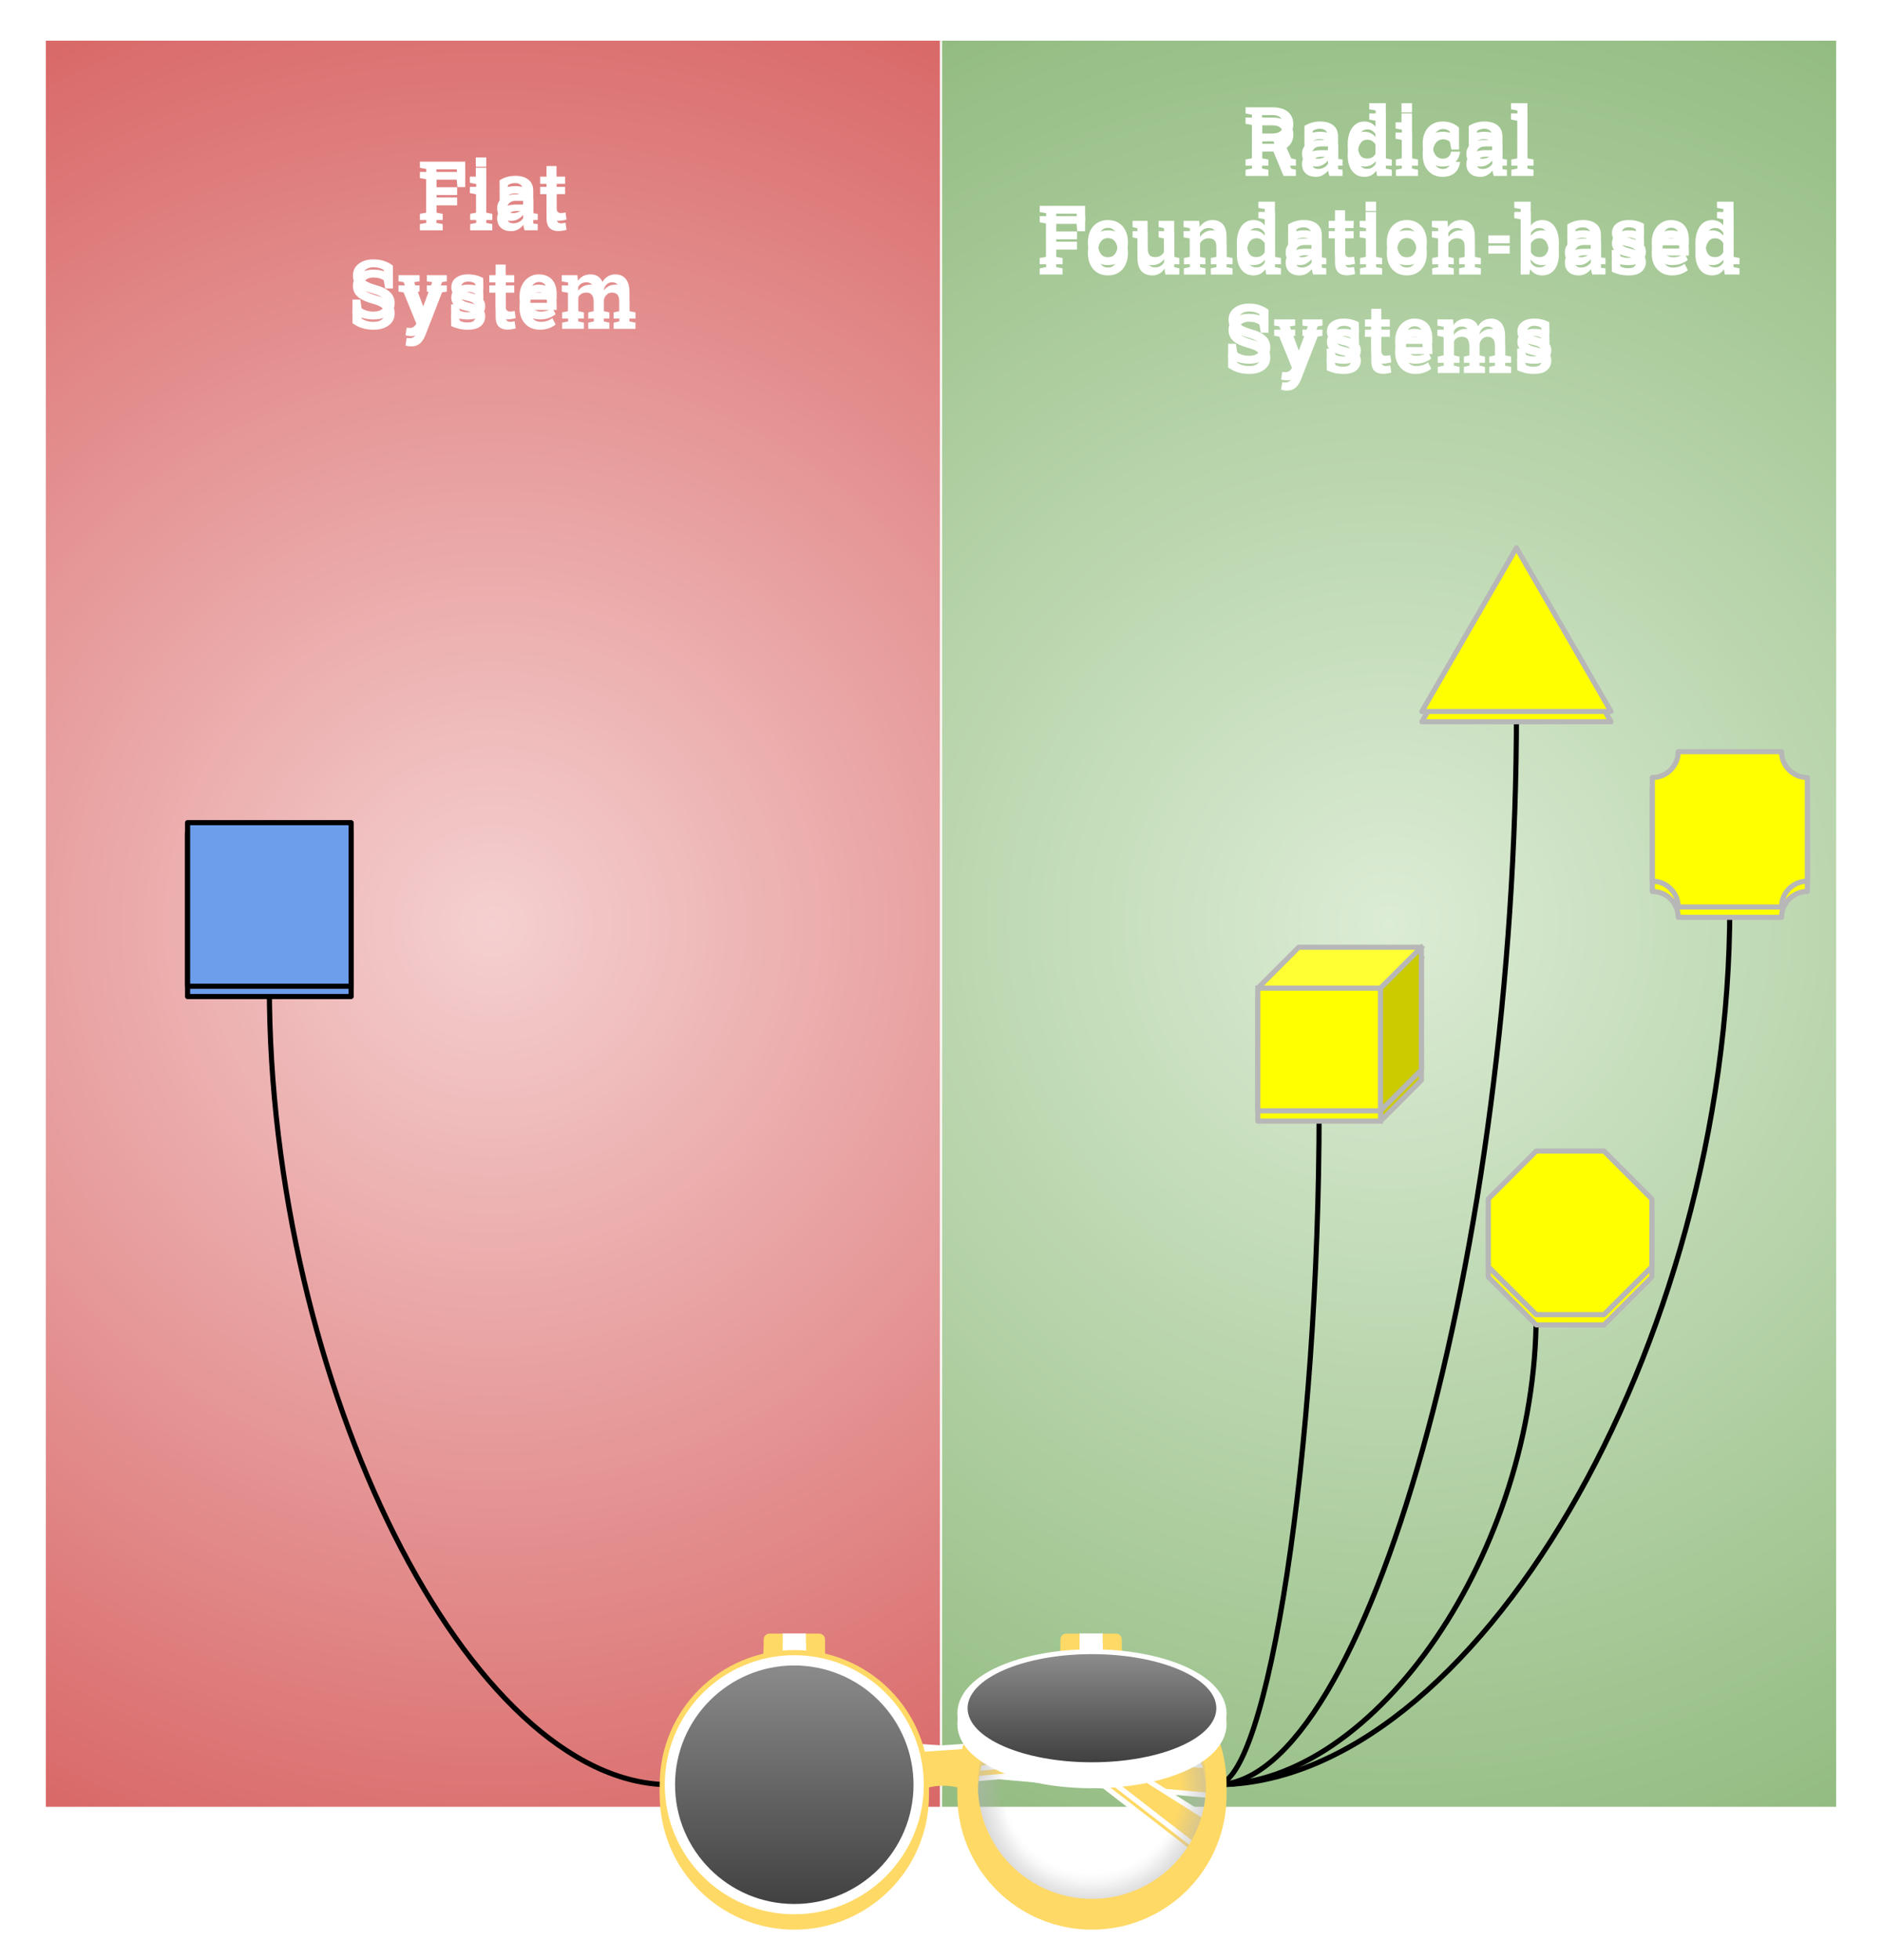 <svg version="1.1" viewBox="0.0 0.0 366.751 381.882" fill="none" stroke="none" stroke-linecap="square" stroke-miterlimit="10" xmlns:xlink="http://www.w3.org/1999/xlink" xmlns="http://www.w3.org/2000/svg"><clipPath id="p.0"><path d="m0 0l366.751 0l0 381.882l-366.751 0l0 -381.882z" clip-rule="nonzero"/></clipPath><g clip-path="url(#p.0)"><path fill="#000000" fill-opacity="0.0" d="m0 0l366.751 0l0 381.882l-366.751 0z" fill-rule="evenodd"/><defs><radialGradient id="p.1" gradientUnits="userSpaceOnUse" gradientTransform="matrix(13.887 0.0 0.0 13.887 0.0 0.0)" spreadMethod="pad" cx="6.916" cy="12.96" fx="6.916" fy="12.96" r="13.887"><stop offset="0.0" stop-color="#f5d0d0"/><stop offset="1.0" stop-color="#d96868"/></radialGradient></defs><path fill="url(#p.1)" d="m8.929 7.924l174.236 0l0 344.094l-174.236 0z" fill-rule="evenodd"/><defs><radialGradient id="p.2" gradientUnits="userSpaceOnUse" gradientTransform="matrix(13.887 0.0 0.0 13.887 0.0 0.0)" spreadMethod="pad" cx="19.493" cy="12.96" fx="19.493" fy="12.96" r="13.887"><stop offset="0.0" stop-color="#dcecd5"/><stop offset="1.0" stop-color="#93bc81"/></radialGradient></defs><path fill="url(#p.2)" d="m183.585 7.921l174.236 0l0 344.094l-174.236 0z" fill-rule="evenodd"/><path fill="#000000" fill-opacity="0.0" d="m237.027 347.713c31.165 0 62.331 -45.795 62.331 -91.591" fill-rule="evenodd"/><path stroke="#000000" stroke-width="1.0" stroke-linejoin="round" stroke-linecap="butt" d="m237.027 347.713c31.165 0 62.331 -45.795 62.331 -91.591" fill-rule="evenodd"/><path fill="#000000" fill-opacity="0.0" d="m52.488 192.15c0 77.78 39.039 155.559 78.079 155.559" fill-rule="evenodd"/><path stroke="#000000" stroke-width="1.0" stroke-linejoin="round" stroke-linecap="butt" d="m52.488 192.15c0 77.78 39.039 155.559 78.079 155.559" fill-rule="evenodd"/><path fill="#000000" fill-opacity="0.0" d="m237.027 347.713c29.244 0 58.488 -104.551 58.488 -209.102" fill-rule="evenodd"/><path stroke="#000000" stroke-width="1.0" stroke-linejoin="round" stroke-linecap="butt" d="m237.027 347.713c29.244 0 58.488 -104.551 58.488 -209.102" fill-rule="evenodd"/><path fill="#000000" fill-opacity="0.0" d="m237.027 347.713c10.016 0 20.032 -65.654 20.032 -131.307" fill-rule="evenodd"/><path stroke="#000000" stroke-width="1.0" stroke-linejoin="round" stroke-linecap="butt" d="m237.027 347.713c10.016 0 20.032 -65.654 20.032 -131.307" fill-rule="evenodd"/><path fill="#000000" fill-opacity="0.0" d="m237.027 347.713c50.032 0 100.063 -85.496 100.063 -170.992" fill-rule="evenodd"/><path stroke="#000000" stroke-width="1.0" stroke-linejoin="round" stroke-linecap="butt" d="m237.027 347.713c50.032 0 100.063 -85.496 100.063 -170.992" fill-rule="evenodd"/><g filter="url(#shadowFilter-p.3)"><use xlink:href="#p.3" transform="matrix(1.0 0.0 0.0 1.0 0.0 2.0)"/></g><defs><filter id="shadowFilter-p.3" filterUnits="userSpaceOnUse"><feGaussianBlur in="SourceAlpha" stdDeviation="2.0" result="blur"/><feComponentTransfer in="blur" color-interpolation-filters="sRGB"><feFuncR type="linear" slope="0" intercept="0.0"/><feFuncG type="linear" slope="0" intercept="0.0"/><feFuncB type="linear" slope="0" intercept="0.0"/><feFuncA type="linear" slope="0.5" intercept="0"/></feComponentTransfer></filter></defs><g id="p.3"><path fill="#ffff00" d="m277.085 138.615l18.425 -31.874l18.425 31.874z" fill-rule="evenodd"/><path stroke="#b7b7b7" stroke-width="1.0" stroke-linejoin="round" stroke-linecap="butt" d="m277.085 138.615l18.425 -31.874l18.425 31.874z" fill-rule="evenodd"/></g><g filter="url(#shadowFilter-p.4)"><use xlink:href="#p.4" transform="matrix(1.0 0.0 0.0 1.0 0.0 2.0)"/></g><defs><filter id="shadowFilter-p.4" filterUnits="userSpaceOnUse"><feGaussianBlur in="SourceAlpha" stdDeviation="2.0" result="blur"/><feComponentTransfer in="blur" color-interpolation-filters="sRGB"><feFuncR type="linear" slope="0" intercept="0.0"/><feFuncG type="linear" slope="0" intercept="0.0"/><feFuncB type="linear" slope="0" intercept="0.0"/><feFuncA type="linear" slope="0.5" intercept="0"/></feComponentTransfer></filter></defs><g id="p.4"><path fill="#ffff00" d="m245.115 192.516l23.906 0l0 23.906l-23.906 0z" fill-rule="evenodd"/><path fill="#cbcb00" d="m269.021 192.516l7.969 -7.969l0 23.906l-7.969 7.969z" fill-rule="evenodd"/><path fill="#ffff33" d="m245.115 192.516l7.969 -7.969l23.906 0l-7.969 7.969z" fill-rule="evenodd"/><path fill="#000000" fill-opacity="0.0" d="m245.115 192.516l7.969 -7.969l23.906 0l0 23.906l-7.969 7.969l-23.906 0zm0 0l23.906 0l7.969 -7.969m-7.969 7.969l0 23.906" fill-rule="evenodd"/><path stroke="#b7b7b7" stroke-width="1.0" stroke-linejoin="round" stroke-linecap="butt" d="m245.115 192.516l7.969 -7.969l23.906 0l0 23.906l-7.969 7.969l-23.906 0zm0 0l23.906 0l7.969 -7.969m-7.969 7.969l0 23.906" fill-rule="evenodd"/></g><g filter="url(#shadowFilter-p.5)"><use xlink:href="#p.5" transform="matrix(1.0 0.0 0.0 1.0 0.0 2.0)"/></g><defs><filter id="shadowFilter-p.5" filterUnits="userSpaceOnUse"><feGaussianBlur in="SourceAlpha" stdDeviation="2.0" result="blur"/><feComponentTransfer in="blur" color-interpolation-filters="sRGB"><feFuncR type="linear" slope="0" intercept="0.0"/><feFuncG type="linear" slope="0" intercept="0.0"/><feFuncB type="linear" slope="0" intercept="0.0"/><feFuncA type="linear" slope="0.5" intercept="0"/></feComponentTransfer></filter></defs><g id="p.5"><path fill="#000000" fill-opacity="0.0" d="m8.929 7.919l174.236 0l0 77.575l-174.236 0z" fill-rule="evenodd"/><path fill="#ffffff" d="m81.821 42.866l0 -1.203l1.25 -0.234l0 -8.5l-1.25 -0.234l0 -1.203l8.844 0l0 2.953l-1.531 0l-0.125 -1.438l-3.969 0l0 3.469l4.047 0l0 1.531l-4.047 0l0 3.422l1.234 0.234l0 1.203l-4.453 0zm9.805 0l0 -1.203l1.172 -0.234l0 -5.578l-1.234 -0.234l0 -1.203l3.203 0l0 7.016l1.172 0.234l0 1.203l-4.312 0zm1.094 -10.375l0 -1.812l2.047 0l0 1.812l-2.047 0zm6.898 10.547q-1.297 0 -2.016 -0.672q-0.719 -0.672 -0.719 -1.828q0 -1.203 0.969 -1.938q0.984 -0.75 2.797 -0.75l1.297 0l0 -0.703q0 -0.672 -0.406 -1.062q-0.406 -0.406 -1.172 -0.406q-0.438 0 -0.781 0.109q-0.328 0.094 -0.594 0.297l-0.172 1.141l-1.453 0l-0.016 -2.094q0.625 -0.406 1.391 -0.641q0.766 -0.234 1.703 -0.234q1.609 0 2.531 0.75q0.938 0.75 0.938 2.156l0 3.734q0 0.172 0 0.344q0 0.156 0.016 0.312l0.859 0.109l0 1.203l-2.562 0q-0.078 -0.281 -0.156 -0.531q-0.062 -0.266 -0.094 -0.516q-0.422 0.531 -1.016 0.875q-0.594 0.344 -1.344 0.344zm0.438 -1.531q0.594 0 1.109 -0.281q0.516 -0.281 0.781 -0.703l0 -1.406l-1.312 0q-0.891 0 -1.344 0.406q-0.438 0.406 -0.438 0.953q0 0.5 0.312 0.766q0.312 0.266 0.891 0.266zm8.727 1.516q-1.078 0 -1.688 -0.609q-0.594 -0.609 -0.594 -1.938l0 -4.656l-1.234 0l0 -1.406l1.234 0l0 -2.062l1.953 0l0 2.062l1.672 0l0 1.406l-1.672 0l0 4.656q0 0.531 0.219 0.781q0.234 0.25 0.609 0.25q0.219 0 0.484 -0.031q0.281 -0.047 0.438 -0.094l0.203 1.391q-0.344 0.109 -0.781 0.172q-0.438 0.078 -0.844 0.078z" fill-rule="nonzero"/><path fill="#ffffff" d="m72.805 62.238q-1.172 0 -2.172 -0.297q-1.0 -0.297 -1.938 -0.969l0 -2.609l1.516 0l0.25 1.688q0.422 0.297 1.016 0.484q0.609 0.172 1.328 0.172q0.688 0 1.156 -0.188q0.484 -0.203 0.734 -0.562q0.25 -0.359 0.25 -0.859q0 -0.453 -0.219 -0.797q-0.219 -0.359 -0.734 -0.625q-0.5 -0.281 -1.375 -0.516q-1.266 -0.344 -2.125 -0.812q-0.859 -0.469 -1.297 -1.125q-0.422 -0.656 -0.422 -1.547q0 -0.922 0.484 -1.625q0.5 -0.703 1.375 -1.109q0.891 -0.406 2.047 -0.406q1.266 -0.016 2.234 0.328q0.984 0.344 1.656 0.891l0 2.453l-1.5 0l-0.281 -1.594q-0.312 -0.234 -0.828 -0.391q-0.516 -0.156 -1.203 -0.156q-0.594 0 -1.047 0.203q-0.453 0.188 -0.719 0.547q-0.25 0.344 -0.25 0.844q0 0.422 0.219 0.75q0.234 0.312 0.766 0.578q0.531 0.266 1.438 0.531q1.844 0.484 2.797 1.359q0.953 0.859 0.953 2.203q0 0.953 -0.516 1.656q-0.5 0.703 -1.438 1.109q-0.922 0.391 -2.156 0.391zm7.328 3.25q-0.234 0 -0.562 -0.047q-0.312 -0.047 -0.547 -0.125l0.219 -1.469q0.141 0.016 0.344 0.031q0.203 0.016 0.312 0.016q0.5 0 0.828 -0.312q0.344 -0.297 0.547 -0.844l0.266 -0.688l-2.891 -7.094l-0.984 -0.141l0 -1.203l4.094 0l0 1.203l-1.047 0.156l1.469 3.938l0.266 0.734l0.047 0l1.734 -4.672l-1.047 -0.156l0 -1.203l3.891 0l0 1.203l-0.922 0.141l-3.266 8.391q-0.234 0.594 -0.594 1.078q-0.344 0.484 -0.875 0.766q-0.516 0.297 -1.281 0.297zm11.055 -3.25q-0.906 0 -1.703 -0.172q-0.781 -0.188 -1.562 -0.531l-0.031 -2.234l1.422 0l0.297 1.219q0.328 0.141 0.688 0.234q0.359 0.078 0.797 0.078q0.844 0 1.188 -0.297q0.344 -0.297 0.344 -0.734q0 -0.422 -0.359 -0.719q-0.359 -0.312 -1.391 -0.531q-1.516 -0.328 -2.234 -0.953q-0.703 -0.625 -0.703 -1.641q0 -0.688 0.359 -1.25q0.375 -0.562 1.094 -0.906q0.734 -0.344 1.781 -0.344q0.969 0 1.703 0.203q0.75 0.203 1.281 0.531l0.047 2.141l-1.406 0l-0.234 -1.109q-0.25 -0.172 -0.578 -0.266q-0.312 -0.094 -0.719 -0.094q-0.656 0 -1.031 0.281q-0.375 0.281 -0.375 0.719q0 0.25 0.125 0.453q0.125 0.203 0.469 0.375q0.344 0.156 1.016 0.312q1.656 0.391 2.359 1.016q0.719 0.609 0.719 1.625q0 1.125 -0.828 1.859q-0.828 0.734 -2.531 0.734zm7.68 -0.016q-1.078 0 -1.688 -0.609q-0.594 -0.609 -0.594 -1.938l0 -4.656l-1.234 0l0 -1.406l1.234 0l0 -2.062l1.953 0l0 2.062l1.672 0l0 1.406l-1.672 0l0 4.656q0 0.531 0.219 0.781q0.234 0.25 0.609 0.25q0.219 0 0.484 -0.031q0.281 -0.047 0.438 -0.094l0.203 1.391q-0.344 0.109 -0.781 0.172q-0.438 0.078 -0.844 0.078zm6.328 0.016q-1.203 0 -2.094 -0.531q-0.875 -0.547 -1.375 -1.484q-0.484 -0.953 -0.484 -2.172l0 -0.328q0 -1.234 0.484 -2.188q0.484 -0.969 1.328 -1.516q0.844 -0.562 1.922 -0.562q1.141 0 1.922 0.469q0.781 0.453 1.172 1.297q0.406 0.844 0.406 2.031l0 1.125l-5.188 0l-0.016 0.047q0.031 0.656 0.266 1.172q0.25 0.516 0.703 0.812q0.469 0.297 1.125 0.297q0.688 0 1.25 -0.188q0.562 -0.188 1.031 -0.531l0.625 1.234q-0.5 0.422 -1.281 0.719q-0.766 0.297 -1.797 0.297zm-1.875 -5.234l3.266 0l0 -0.203q0 -0.562 -0.172 -0.969q-0.156 -0.422 -0.516 -0.656q-0.359 -0.234 -0.906 -0.234q-0.469 0 -0.828 0.266q-0.359 0.266 -0.578 0.719q-0.219 0.453 -0.297 1.031l0.031 0.047zm6.219 5.062l0 -1.203l1.172 -0.234l0 -5.578l-1.234 -0.234l0 -1.203l3.047 0l0.094 1.109q0.406 -0.609 1.031 -0.938q0.625 -0.328 1.438 -0.328q0.828 0 1.422 0.375q0.594 0.359 0.891 1.109q0.391 -0.688 1.031 -1.078q0.641 -0.406 1.5 -0.406q1.266 0 2.0 0.875q0.734 0.859 0.734 2.609l0 3.688l1.172 0.234l0 1.203l-4.25 0l0 -1.203l1.109 -0.234l0 -3.688q0 -1.078 -0.359 -1.5q-0.359 -0.438 -1.062 -0.438q-0.641 0 -1.062 0.422q-0.422 0.406 -0.547 1.047l0 4.156l1.078 0.234l0 1.203l-4.109 0l0 -1.203l1.078 -0.234l0 -3.688q0 -1.031 -0.375 -1.484q-0.359 -0.453 -1.062 -0.453q-0.578 0 -0.969 0.234q-0.391 0.234 -0.625 0.672l0 4.719l1.094 0.234l0 1.203l-4.234 0z" fill-rule="nonzero"/></g><g filter="url(#shadowFilter-p.6)"><use xlink:href="#p.6" transform="matrix(1.0 0.0 0.0 1.0 0.0 2)"/></g><defs><filter id="shadowFilter-p.6" filterUnits="userSpaceOnUse"><feGaussianBlur in="SourceAlpha" stdDeviation="2.0" result="blur"/><feComponentTransfer in="blur" color-interpolation-filters="sRGB"><feFuncR type="linear" slope="0" intercept="0.0"/><feFuncG type="linear" slope="0" intercept="0.0"/><feFuncB type="linear" slope="0" intercept="0.0"/><feFuncA type="linear" slope="0.5" intercept="0"/></feComponentTransfer></filter></defs><g id="p.6"><path fill="#000000" fill-opacity="0.0" d="m183.584 7.921l174.236 0l0 77.575l-174.236 0z" fill-rule="evenodd"/><path fill="#ffffff" d="m242.722 32.281l0 -1.203l1.25 -0.234l0 -8.5l-1.25 -0.234l0 -1.203l5.266 0q1.281 0 2.188 0.391q0.906 0.391 1.375 1.125q0.484 0.734 0.484 1.781q0 1.0 -0.484 1.75q-0.469 0.734 -1.312 1.141q-0.844 0.406 -1.984 0.422l-2.312 0.031l0 3.297l1.234 0.234l0 1.203l-4.453 0zm7.406 0l-2.172 -5.234l1.844 -0.312l1.844 4.141l0.891 0.188l0 1.219l-2.406 0zm-4.188 -6.266l1.953 0q1.109 0 1.641 -0.453q0.531 -0.453 0.531 -1.312q0 -0.828 -0.516 -1.328q-0.516 -0.5 -1.562 -0.5l-2.047 0l0 3.594zm10.516 6.438q-1.297 0 -2.016 -0.672q-0.719 -0.672 -0.719 -1.828q0 -1.203 0.969 -1.938q0.984 -0.75 2.797 -0.75l1.297 0l0 -0.703q0 -0.672 -0.406 -1.062q-0.406 -0.406 -1.172 -0.406q-0.438 0 -0.781 0.109q-0.328 0.094 -0.594 0.297l-0.172 1.141l-1.453 0l-0.016 -2.094q0.625 -0.406 1.391 -0.641q0.766 -0.234 1.703 -0.234q1.609 0 2.531 0.75q0.938 0.75 0.938 2.156l0 3.734q0 0.172 0 0.344q0 0.156 0.016 0.312l0.859 0.109l0 1.203l-2.562 0q-0.078 -0.281 -0.156 -0.531q-0.062 -0.266 -0.094 -0.516q-0.422 0.531 -1.016 0.875q-0.594 0.344 -1.344 0.344zm0.438 -1.531q0.594 0 1.109 -0.281q0.516 -0.281 0.781 -0.703l0 -1.406l-1.312 0q-0.891 0 -1.344 0.406q-0.438 0.406 -0.438 0.953q0 0.5 0.312 0.766q0.312 0.266 0.891 0.266zm8.984 1.531q-1.016 0 -1.75 -0.516q-0.719 -0.531 -1.109 -1.453q-0.391 -0.922 -0.391 -2.156l0 -0.172q0 -1.344 0.391 -2.344q0.391 -1.016 1.109 -1.578q0.734 -0.562 1.75 -0.562q0.719 0 1.266 0.281q0.547 0.266 0.938 0.781l0 -3.203l-1.25 -0.234l0 -1.203l1.25 0l1.969 0l0 10.75l1.172 0.234l0 1.203l-2.875 0l-0.156 -1.031q-0.406 0.594 -0.984 0.906q-0.562 0.297 -1.328 0.297zm0.562 -1.562q0.562 0 0.969 -0.25q0.406 -0.25 0.672 -0.719l0 -3.719q-0.266 -0.453 -0.672 -0.719q-0.406 -0.266 -0.953 -0.266q-0.641 0 -1.062 0.375q-0.406 0.375 -0.609 1.031q-0.188 0.656 -0.188 1.531l0 0.172q0 1.172 0.438 1.875q0.438 0.688 1.406 0.688zm5.578 1.391l0 -1.203l1.172 -0.234l0 -5.578l-1.234 -0.234l0 -1.203l3.203 0l0 7.016l1.172 0.234l0 1.203l-4.312 0zm1.094 -10.375l0 -1.812l2.047 0l0 1.812l-2.047 0zm8.008 10.547q-1.188 0 -2.062 -0.547q-0.859 -0.547 -1.344 -1.5q-0.469 -0.969 -0.469 -2.219l0 -0.266q0 -1.234 0.469 -2.188q0.469 -0.969 1.344 -1.516q0.875 -0.547 2.062 -0.547q1.078 0 1.875 0.344q0.812 0.344 1.328 0.859l0.016 2.266l-1.5 0l-0.297 -1.5q-0.219 -0.219 -0.562 -0.359q-0.328 -0.141 -0.719 -0.141q-0.656 0 -1.109 0.359q-0.453 0.344 -0.703 0.969q-0.234 0.625 -0.234 1.453l0 0.266q0 0.891 0.234 1.5q0.25 0.609 0.688 0.922q0.438 0.312 1.0 0.312q0.672 0 1.094 -0.359q0.438 -0.375 0.562 -1.016l1.703 0l0.031 0.047q-0.094 0.828 -0.5 1.469q-0.391 0.641 -1.109 1.016q-0.703 0.375 -1.797 0.375zm7.367 0q-1.297 0 -2.016 -0.672q-0.719 -0.672 -0.719 -1.828q0 -1.203 0.969 -1.938q0.984 -0.75 2.797 -0.75l1.297 0l0 -0.703q0 -0.672 -0.406 -1.062q-0.406 -0.406 -1.172 -0.406q-0.438 0 -0.781 0.109q-0.328 0.094 -0.594 0.297l-0.172 1.141l-1.453 0l-0.016 -2.094q0.625 -0.406 1.391 -0.641q0.766 -0.234 1.703 -0.234q1.609 0 2.531 0.75q0.938 0.75 0.938 2.156l0 3.734q0 0.172 0 0.344q0 0.156 0.016 0.312l0.859 0.109l0 1.203l-2.562 0q-0.078 -0.281 -0.156 -0.531q-0.062 -0.266 -0.094 -0.516q-0.422 0.531 -1.016 0.875q-0.594 0.344 -1.344 0.344zm0.438 -1.531q0.594 0 1.109 -0.281q0.516 -0.281 0.781 -0.703l0 -1.406l-1.312 0q-0.891 0 -1.344 0.406q-0.438 0.406 -0.438 0.953q0 0.5 0.312 0.766q0.312 0.266 0.891 0.266zm5.594 1.359l0 -1.203l1.188 -0.234l0 -9.312l-1.25 -0.234l0 -1.203l3.203 0l0 10.75l1.188 0.234l0 1.203l-4.328 0z" fill-rule="nonzero"/><path fill="#ffffff" d="m202.613 51.481l0 -1.203l1.25 -0.234l0 -8.5l-1.25 -0.234l0 -1.203l8.844 0l0 2.953l-1.531 0l-0.125 -1.438l-3.969 0l0 3.469l4.047 0l0 1.531l-4.047 0l0 3.422l1.234 0.234l0 1.203l-4.453 0zm13.297 0.172q-1.219 0 -2.094 -0.547q-0.875 -0.562 -1.344 -1.531q-0.469 -0.969 -0.469 -2.234l0 -0.172q0 -1.25 0.469 -2.219q0.469 -0.969 1.344 -1.516q0.875 -0.562 2.078 -0.562q1.219 0 2.094 0.547q0.875 0.547 1.344 1.516q0.469 0.969 0.469 2.234l0 0.172q0 1.266 -0.469 2.234q-0.469 0.969 -1.344 1.531q-0.859 0.547 -2.078 0.547zm0 -1.531q0.656 0 1.078 -0.344q0.438 -0.359 0.641 -0.984q0.219 -0.641 0.219 -1.453l0 -0.172q0 -0.812 -0.219 -1.438q-0.203 -0.625 -0.641 -0.984q-0.422 -0.359 -1.094 -0.359q-0.641 0 -1.078 0.359q-0.422 0.359 -0.641 0.984q-0.203 0.625 -0.203 1.438l0 0.172q0 0.812 0.203 1.453q0.219 0.625 0.641 0.984q0.438 0.344 1.094 0.344zm8.625 1.531q-1.359 0 -2.125 -0.859q-0.75 -0.875 -0.75 -2.703l0 -3.625l-0.953 -0.234l0 -1.203l0.953 0l1.969 0l0 5.078q0 1.094 0.344 1.547q0.344 0.438 1.078 0.438q0.641 0 1.078 -0.25q0.453 -0.266 0.719 -0.734l0 -4.641l-1.062 -0.234l0 -1.203l1.062 0l1.969 0l0 7.016l1.0 0.234l0 1.203l-2.734 0l-0.141 -1.156q-0.391 0.641 -1.016 0.984q-0.609 0.344 -1.391 0.344zm6.172 -0.172l0 -1.203l1.172 -0.234l0 -5.578l-1.234 -0.234l0 -1.203l3.047 0l0.094 1.219q0.422 -0.656 1.047 -1.016q0.641 -0.359 1.438 -0.359q1.297 0 2.016 0.797q0.734 0.797 0.734 2.5l0 3.875l1.172 0.234l0 1.203l-4.234 0l0 -1.203l1.094 -0.234l0 -3.859q0 -0.953 -0.391 -1.359q-0.375 -0.406 -1.125 -0.406q-0.578 0 -1.0 0.266q-0.422 0.25 -0.688 0.703l0 4.656l1.062 0.234l0 1.203l-4.203 0zm13.57 0.172q-1.016 0 -1.75 -0.516q-0.719 -0.531 -1.109 -1.453q-0.391 -0.922 -0.391 -2.156l0 -0.172q0 -1.344 0.391 -2.344q0.391 -1.016 1.109 -1.578q0.734 -0.562 1.75 -0.562q0.719 0 1.266 0.281q0.547 0.266 0.938 0.781l0 -3.203l-1.25 -0.234l0 -1.203l1.25 0l1.969 0l0 10.75l1.172 0.234l0 1.203l-2.875 0l-0.156 -1.031q-0.406 0.594 -0.984 0.906q-0.562 0.297 -1.328 0.297zm0.562 -1.562q0.562 0 0.969 -0.25q0.406 -0.25 0.672 -0.719l0 -3.719q-0.266 -0.453 -0.672 -0.719q-0.406 -0.266 -0.953 -0.266q-0.641 0 -1.062 0.375q-0.406 0.375 -0.609 1.031q-0.188 0.656 -0.188 1.531l0 0.172q0 1.172 0.438 1.875q0.438 0.688 1.406 0.688zm8.438 1.562q-1.297 0 -2.016 -0.672q-0.719 -0.672 -0.719 -1.828q0 -1.203 0.969 -1.938q0.984 -0.75 2.797 -0.75l1.297 0l0 -0.703q0 -0.672 -0.406 -1.062q-0.406 -0.406 -1.172 -0.406q-0.438 0 -0.781 0.109q-0.328 0.094 -0.594 0.297l-0.172 1.141l-1.453 0l-0.016 -2.094q0.625 -0.406 1.391 -0.641q0.766 -0.234 1.703 -0.234q1.609 0 2.531 0.75q0.938 0.75 0.938 2.156l0 3.734q0 0.172 0 0.344q0 0.156 0.016 0.312l0.859 0.109l0 1.203l-2.562 0q-0.078 -0.281 -0.156 -0.531q-0.062 -0.266 -0.094 -0.516q-0.422 0.531 -1.016 0.875q-0.594 0.344 -1.344 0.344zm0.438 -1.531q0.594 0 1.109 -0.281q0.516 -0.281 0.781 -0.703l0 -1.406l-1.312 0q-0.891 0 -1.344 0.406q-0.438 0.406 -0.438 0.953q0 0.5 0.312 0.766q0.312 0.266 0.891 0.266zm8.727 1.516q-1.078 0 -1.688 -0.609q-0.594 -0.609 -0.594 -1.938l0 -4.656l-1.234 0l0 -1.406l1.234 0l0 -2.062l1.953 0l0 2.062l1.672 0l0 1.406l-1.672 0l0 4.656q0 0.531 0.219 0.781q0.234 0.25 0.609 0.25q0.219 0 0.484 -0.031q0.281 -0.047 0.438 -0.094l0.203 1.391q-0.344 0.109 -0.781 0.172q-0.438 0.078 -0.844 0.078zm2.586 -0.156l0 -1.203l1.172 -0.234l0 -5.578l-1.234 -0.234l0 -1.203l3.203 0l0 7.016l1.172 0.234l0 1.203l-4.312 0zm1.094 -10.375l0 -1.812l2.047 0l0 1.812l-2.047 0zm8.039 10.547q-1.219 0 -2.094 -0.547q-0.875 -0.562 -1.344 -1.531q-0.469 -0.969 -0.469 -2.234l0 -0.172q0 -1.25 0.469 -2.219q0.469 -0.969 1.344 -1.516q0.875 -0.562 2.078 -0.562q1.219 0 2.094 0.547q0.875 0.547 1.344 1.516q0.469 0.969 0.469 2.234l0 0.172q0 1.266 -0.469 2.234q-0.469 0.969 -1.344 1.531q-0.859 0.547 -2.078 0.547zm0 -1.531q0.656 0 1.078 -0.344q0.438 -0.359 0.641 -0.984q0.219 -0.641 0.219 -1.453l0 -0.172q0 -0.812 -0.219 -1.438q-0.203 -0.625 -0.641 -0.984q-0.422 -0.359 -1.094 -0.359q-0.641 0 -1.078 0.359q-0.422 0.359 -0.641 0.984q-0.203 0.625 -0.203 1.438l0 0.172q0 0.812 0.203 1.453q0.219 0.625 0.641 0.984q0.438 0.344 1.094 0.344zm4.938 1.359l0 -1.203l1.172 -0.234l0 -5.578l-1.234 -0.234l0 -1.203l3.047 0l0.094 1.219q0.422 -0.656 1.047 -1.016q0.641 -0.359 1.438 -0.359q1.297 0 2.016 0.797q0.734 0.797 0.734 2.5l0 3.875l1.172 0.234l0 1.203l-4.234 0l0 -1.203l1.094 -0.234l0 -3.859q0 -0.953 -0.391 -1.359q-0.375 -0.406 -1.125 -0.406q-0.578 0 -1.0 0.266q-0.422 0.25 -0.688 0.703l0 4.656l1.062 0.234l0 1.203l-4.203 0zm10.953 -4.078l0 -1.531l4.156 0l0 1.531l-4.156 0zm10.477 4.25q-0.797 0 -1.375 -0.312q-0.578 -0.328 -0.969 -0.922l-0.156 1.062l-1.688 0l0 -10.75l-1.25 -0.234l0 -1.203l3.203 0l0 4.672q0.391 -0.531 0.938 -0.812q0.562 -0.281 1.312 -0.281q1.031 0 1.75 0.562q0.734 0.547 1.109 1.562q0.391 1.0 0.391 2.359l0 0.172q0 1.234 -0.391 2.172q-0.375 0.922 -1.109 1.438q-0.719 0.516 -1.766 0.516zm-0.562 -1.562q0.969 0 1.406 -0.688q0.453 -0.688 0.453 -1.875l0 -0.172q0 -0.891 -0.203 -1.547q-0.188 -0.656 -0.594 -1.016q-0.406 -0.375 -1.047 -0.375q-0.594 0 -1.016 0.297q-0.422 0.281 -0.672 0.766l0 3.609q0.266 0.469 0.672 0.734q0.422 0.266 1.0 0.266zm7.719 1.562q-1.297 0 -2.016 -0.672q-0.719 -0.672 -0.719 -1.828q0 -1.203 0.969 -1.938q0.984 -0.75 2.797 -0.75l1.297 0l0 -0.703q0 -0.672 -0.406 -1.062q-0.406 -0.406 -1.172 -0.406q-0.438 0 -0.781 0.109q-0.328 0.094 -0.594 0.297l-0.172 1.141l-1.453 0l-0.016 -2.094q0.625 -0.406 1.391 -0.641q0.766 -0.234 1.703 -0.234q1.609 0 2.531 0.75q0.938 0.75 0.938 2.156l0 3.734q0 0.172 0 0.344q0 0.156 0.016 0.312l0.859 0.109l0 1.203l-2.562 0q-0.078 -0.281 -0.156 -0.531q-0.062 -0.266 -0.094 -0.516q-0.422 0.531 -1.016 0.875q-0.594 0.344 -1.344 0.344zm0.438 -1.531q0.594 0 1.109 -0.281q0.516 -0.281 0.781 -0.703l0 -1.406l-1.312 0q-0.891 0 -1.344 0.406q-0.438 0.406 -0.438 0.953q0 0.5 0.312 0.766q0.312 0.266 0.891 0.266zm9.25 1.531q-0.906 0 -1.703 -0.172q-0.781 -0.188 -1.562 -0.531l-0.031 -2.234l1.422 0l0.297 1.219q0.328 0.141 0.688 0.234q0.359 0.078 0.797 0.078q0.844 0 1.188 -0.297q0.344 -0.297 0.344 -0.734q0 -0.422 -0.359 -0.719q-0.359 -0.312 -1.391 -0.531q-1.516 -0.328 -2.234 -0.953q-0.703 -0.625 -0.703 -1.641q0 -0.688 0.359 -1.25q0.375 -0.562 1.094 -0.906q0.734 -0.344 1.781 -0.344q0.969 0 1.703 0.203q0.75 0.203 1.281 0.531l0.047 2.141l-1.406 0l-0.234 -1.109q-0.25 -0.172 -0.578 -0.266q-0.312 -0.094 -0.719 -0.094q-0.656 0 -1.031 0.281q-0.375 0.281 -0.375 0.719q0 0.25 0.125 0.453q0.125 0.203 0.469 0.375q0.344 0.156 1.016 0.312q1.656 0.391 2.359 1.016q0.719 0.609 0.719 1.625q0 1.125 -0.828 1.859q-0.828 0.734 -2.531 0.734zm8.461 0q-1.203 0 -2.094 -0.531q-0.875 -0.547 -1.375 -1.484q-0.484 -0.953 -0.484 -2.172l0 -0.328q0 -1.234 0.484 -2.188q0.484 -0.969 1.328 -1.516q0.844 -0.562 1.922 -0.562q1.141 0 1.922 0.469q0.781 0.453 1.172 1.297q0.406 0.844 0.406 2.031l0 1.125l-5.188 0l-0.016 0.047q0.031 0.656 0.266 1.172q0.25 0.516 0.703 0.812q0.469 0.297 1.125 0.297q0.688 0 1.25 -0.188q0.562 -0.188 1.031 -0.531l0.625 1.234q-0.5 0.422 -1.281 0.719q-0.766 0.297 -1.797 0.297zm-1.875 -5.234l3.266 0l0 -0.203q0 -0.562 -0.172 -0.969q-0.156 -0.422 -0.516 -0.656q-0.359 -0.234 -0.906 -0.234q-0.469 0 -0.828 0.266q-0.359 0.266 -0.578 0.719q-0.219 0.453 -0.297 1.031l0.031 0.047zm9.68 5.234q-1.016 0 -1.75 -0.516q-0.719 -0.531 -1.109 -1.453q-0.391 -0.922 -0.391 -2.156l0 -0.172q0 -1.344 0.391 -2.344q0.391 -1.016 1.109 -1.578q0.734 -0.562 1.75 -0.562q0.719 0 1.266 0.281q0.547 0.266 0.938 0.781l0 -3.203l-1.25 -0.234l0 -1.203l1.25 0l1.969 0l0 10.75l1.172 0.234l0 1.203l-2.875 0l-0.156 -1.031q-0.406 0.594 -0.984 0.906q-0.562 0.297 -1.328 0.297zm0.562 -1.562q0.562 0 0.969 -0.25q0.406 -0.25 0.672 -0.719l0 -3.719q-0.266 -0.453 -0.672 -0.719q-0.406 -0.266 -0.953 -0.266q-0.641 0 -1.062 0.375q-0.406 0.375 -0.609 1.031q-0.188 0.656 -0.188 1.531l0 0.172q0 1.172 0.438 1.875q0.438 0.688 1.406 0.688z" fill-rule="nonzero"/><path fill="#ffffff" d="m243.441 70.853q-1.172 0 -2.172 -0.297q-1.0 -0.297 -1.938 -0.969l0 -2.609l1.516 0l0.25 1.688q0.422 0.297 1.016 0.484q0.609 0.172 1.328 0.172q0.688 0 1.156 -0.188q0.484 -0.203 0.734 -0.562q0.25 -0.359 0.25 -0.859q0 -0.453 -0.219 -0.797q-0.219 -0.359 -0.734 -0.625q-0.5 -0.281 -1.375 -0.516q-1.266 -0.344 -2.125 -0.812q-0.859 -0.469 -1.297 -1.125q-0.422 -0.656 -0.422 -1.547q0 -0.922 0.484 -1.625q0.5 -0.703 1.375 -1.109q0.891 -0.406 2.047 -0.406q1.266 -0.016 2.234 0.328q0.984 0.344 1.656 0.891l0 2.453l-1.5 0l-0.281 -1.594q-0.312 -0.234 -0.828 -0.391q-0.516 -0.156 -1.203 -0.156q-0.594 0 -1.047 0.203q-0.453 0.188 -0.719 0.547q-0.25 0.344 -0.25 0.844q0 0.422 0.219 0.75q0.234 0.312 0.766 0.578q0.531 0.266 1.438 0.531q1.844 0.484 2.797 1.359q0.953 0.859 0.953 2.203q0 0.953 -0.516 1.656q-0.5 0.703 -1.438 1.109q-0.922 0.391 -2.156 0.391zm7.328 3.25q-0.234 0 -0.562 -0.047q-0.312 -0.047 -0.547 -0.125l0.219 -1.469q0.141 0.016 0.344 0.031q0.203 0.016 0.312 0.016q0.5 0 0.828 -0.312q0.344 -0.297 0.547 -0.844l0.266 -0.688l-2.891 -7.094l-0.984 -0.141l0 -1.203l4.094 0l0 1.203l-1.047 0.156l1.469 3.938l0.266 0.734l0.047 0l1.734 -4.672l-1.047 -0.156l0 -1.203l3.891 0l0 1.203l-0.922 0.141l-3.266 8.391q-0.234 0.594 -0.594 1.078q-0.344 0.484 -0.875 0.766q-0.516 0.297 -1.281 0.297zm11.055 -3.25q-0.906 0 -1.703 -0.172q-0.781 -0.188 -1.562 -0.531l-0.031 -2.234l1.422 0l0.297 1.219q0.328 0.141 0.688 0.234q0.359 0.078 0.797 0.078q0.844 0 1.188 -0.297q0.344 -0.297 0.344 -0.734q0 -0.422 -0.359 -0.719q-0.359 -0.312 -1.391 -0.531q-1.516 -0.328 -2.234 -0.953q-0.703 -0.625 -0.703 -1.641q0 -0.688 0.359 -1.25q0.375 -0.562 1.094 -0.906q0.734 -0.344 1.781 -0.344q0.969 0 1.703 0.203q0.75 0.203 1.281 0.531l0.047 2.141l-1.406 0l-0.234 -1.109q-0.25 -0.172 -0.578 -0.266q-0.312 -0.094 -0.719 -0.094q-0.656 0 -1.031 0.281q-0.375 0.281 -0.375 0.719q0 0.25 0.125 0.453q0.125 0.203 0.469 0.375q0.344 0.156 1.016 0.312q1.656 0.391 2.359 1.016q0.719 0.609 0.719 1.625q0 1.125 -0.828 1.859q-0.828 0.734 -2.531 0.734zm7.68 -0.016q-1.078 0 -1.688 -0.609q-0.594 -0.609 -0.594 -1.938l0 -4.656l-1.234 0l0 -1.406l1.234 0l0 -2.062l1.953 0l0 2.062l1.672 0l0 1.406l-1.672 0l0 4.656q0 0.531 0.219 0.781q0.234 0.25 0.609 0.25q0.219 0 0.484 -0.031q0.281 -0.047 0.438 -0.094l0.203 1.391q-0.344 0.109 -0.781 0.172q-0.438 0.078 -0.844 0.078zm6.328 0.016q-1.203 0 -2.094 -0.531q-0.875 -0.547 -1.375 -1.484q-0.484 -0.953 -0.484 -2.172l0 -0.328q0 -1.234 0.484 -2.188q0.484 -0.969 1.328 -1.516q0.844 -0.562 1.922 -0.562q1.141 0 1.922 0.469q0.781 0.453 1.172 1.297q0.406 0.844 0.406 2.031l0 1.125l-5.188 0l-0.016 0.047q0.031 0.656 0.266 1.172q0.25 0.516 0.703 0.812q0.469 0.297 1.125 0.297q0.688 0 1.25 -0.188q0.562 -0.188 1.031 -0.531l0.625 1.234q-0.5 0.422 -1.281 0.719q-0.766 0.297 -1.797 0.297zm-1.875 -5.234l3.266 0l0 -0.203q0 -0.562 -0.172 -0.969q-0.156 -0.422 -0.516 -0.656q-0.359 -0.234 -0.906 -0.234q-0.469 0 -0.828 0.266q-0.359 0.266 -0.578 0.719q-0.219 0.453 -0.297 1.031l0.031 0.047zm6.219 5.062l0 -1.203l1.172 -0.234l0 -5.578l-1.234 -0.234l0 -1.203l3.047 0l0.094 1.109q0.406 -0.609 1.031 -0.938q0.625 -0.328 1.438 -0.328q0.828 0 1.422 0.375q0.594 0.359 0.891 1.109q0.391 -0.688 1.031 -1.078q0.641 -0.406 1.5 -0.406q1.266 0 2.0 0.875q0.734 0.859 0.734 2.609l0 3.688l1.172 0.234l0 1.203l-4.25 0l0 -1.203l1.109 -0.234l0 -3.688q0 -1.078 -0.359 -1.5q-0.359 -0.438 -1.062 -0.438q-0.641 0 -1.062 0.422q-0.422 0.406 -0.547 1.047l0 4.156l1.078 0.234l0 1.203l-4.109 0l0 -1.203l1.078 -0.234l0 -3.688q0 -1.031 -0.375 -1.484q-0.359 -0.453 -1.062 -0.453q-0.578 0 -0.969 0.234q-0.391 0.234 -0.625 0.672l0 4.719l1.094 0.234l0 1.203l-4.234 0zm18.766 0.172q-0.906 0 -1.703 -0.172q-0.781 -0.188 -1.562 -0.531l-0.031 -2.234l1.422 0l0.297 1.219q0.328 0.141 0.688 0.234q0.359 0.078 0.797 0.078q0.844 0 1.188 -0.297q0.344 -0.297 0.344 -0.734q0 -0.422 -0.359 -0.719q-0.359 -0.312 -1.391 -0.531q-1.516 -0.328 -2.234 -0.953q-0.703 -0.625 -0.703 -1.641q0 -0.688 0.359 -1.25q0.375 -0.562 1.094 -0.906q0.734 -0.344 1.781 -0.344q0.969 0 1.703 0.203q0.75 0.203 1.281 0.531l0.047 2.141l-1.406 0l-0.234 -1.109q-0.25 -0.172 -0.578 -0.266q-0.312 -0.094 -0.719 -0.094q-0.656 0 -1.031 0.281q-0.375 0.281 -0.375 0.719q0 0.25 0.125 0.453q0.125 0.203 0.469 0.375q0.344 0.156 1.016 0.312q1.656 0.391 2.359 1.016q0.719 0.609 0.719 1.625q0 1.125 -0.828 1.859q-0.828 0.734 -2.531 0.734z" fill-rule="nonzero"/></g><g filter="url(#shadowFilter-p.7)"><use xlink:href="#p.7" transform="matrix(1.0 0.0 0.0 1.0 0.0 2.0)"/></g><defs><filter id="shadowFilter-p.7" filterUnits="userSpaceOnUse"><feGaussianBlur in="SourceAlpha" stdDeviation="2.0" result="blur"/><feComponentTransfer in="blur" color-interpolation-filters="sRGB"><feFuncR type="linear" slope="0" intercept="0.0"/><feFuncG type="linear" slope="0" intercept="0.0"/><feFuncB type="linear" slope="0" intercept="0.0"/><feFuncA type="linear" slope="0.5" intercept="0"/></feComponentTransfer></filter></defs><g id="p.7"><path fill="#ffff00" d="m290.031 233.59l9.336 -9.336l13.203 0l9.336 9.336l0 13.203l-9.336 9.336l-13.203 0l-9.336 -9.336z" fill-rule="evenodd"/><path stroke="#b7b7b7" stroke-width="1.0" stroke-linejoin="round" stroke-linecap="butt" d="m290.031 233.59l9.336 -9.336l13.203 0l9.336 9.336l0 13.203l-9.336 9.336l-13.203 0l-9.336 -9.336z" fill-rule="evenodd"/></g><g filter="url(#shadowFilter-p.8)"><use xlink:href="#p.8" transform="matrix(1.0 0.0 0.0 1.0 0.0 2.0)"/></g><defs><filter id="shadowFilter-p.8" filterUnits="userSpaceOnUse"><feGaussianBlur in="SourceAlpha" stdDeviation="2.0" result="blur"/><feComponentTransfer in="blur" color-interpolation-filters="sRGB"><feFuncR type="linear" slope="0" intercept="0.0"/><feFuncG type="linear" slope="0" intercept="0.0"/><feFuncB type="linear" slope="0" intercept="0.0"/><feFuncA type="linear" slope="0.5" intercept="0"/></feComponentTransfer></filter></defs><g id="p.8"><path fill="#ffff00" d="m322.001 151.482l0 0c2.78 0 5.034 -2.254 5.034 -5.034l20.136 0l0 0c0 2.78 2.254 5.034 5.034 5.034l0 20.199l0 0c-2.78 0 -5.034 2.254 -5.034 5.034l-20.136 0l0 0c0 -2.78 -2.254 -5.034 -5.034 -5.034z" fill-rule="evenodd"/><path stroke="#b7b7b7" stroke-width="1.0" stroke-linejoin="round" stroke-linecap="butt" d="m322.001 151.482l0 0c2.78 0 5.034 -2.254 5.034 -5.034l20.136 0l0 0c0 2.78 2.254 5.034 5.034 5.034l0 20.199l0 0c-2.78 0 -5.034 2.254 -5.034 5.034l-20.136 0l0 0c0 -2.78 -2.254 -5.034 -5.034 -5.034z" fill-rule="evenodd"/></g><path fill="#ffd966" d="m236.958 344.11l0.046 5.794l-81.213 -7.203l-21.917 16.957l-3.176 -4.96l25.316 -15.968z" fill-rule="evenodd"/><path stroke="#ffffff" stroke-width="1.0" stroke-linejoin="round" stroke-linecap="butt" d="m236.958 344.11l0.046 5.794l-81.213 -7.203l-21.917 16.957l-3.176 -4.96l25.316 -15.968z" fill-rule="evenodd"/><g filter="url(#shadowFilter-p.9)"><use xlink:href="#p.9" transform="matrix(1.0 0.0 0.0 1.0 0.0 2.0)"/></g><defs><filter id="shadowFilter-p.9" filterUnits="userSpaceOnUse"><feGaussianBlur in="SourceAlpha" stdDeviation="2.0" result="blur"/><feComponentTransfer in="blur" color-interpolation-filters="sRGB"><feFuncR type="linear" slope="0" intercept="0.0"/><feFuncG type="linear" slope="0" intercept="0.0"/><feFuncB type="linear" slope="0" intercept="0.0"/><feFuncA type="linear" slope="0.5" intercept="0"/></feComponentTransfer></filter></defs><g id="p.9"><path fill="#ffd966" d="m129.792 344.11l-0.046 5.794l81.213 -7.203l21.917 16.957l3.176 -4.96l-25.316 -15.968z" fill-rule="evenodd"/><path stroke="#ffffff" stroke-width="1.0" stroke-linejoin="round" stroke-linecap="butt" d="m129.792 344.11l-0.046 5.794l81.213 -7.203l21.917 16.957l3.176 -4.96l-25.316 -15.968z" fill-rule="evenodd"/></g><g filter="url(#shadowFilter-p.10)"><use xlink:href="#p.10" transform="matrix(1.0 0.0 0.0 1.0 0.0 2.0)"/></g><defs><filter id="shadowFilter-p.10" filterUnits="userSpaceOnUse"><feGaussianBlur in="SourceAlpha" stdDeviation="2.0" result="blur"/><feComponentTransfer in="blur" color-interpolation-filters="sRGB"><feFuncR type="linear" slope="0" intercept="0.0"/><feFuncG type="linear" slope="0" intercept="0.0"/><feFuncB type="linear" slope="0" intercept="0.0"/><feFuncA type="linear" slope="0.5" intercept="0"/></feComponentTransfer></filter></defs><g id="p.10"><path fill="#ffd966" d="m177.17 343.247l0 0c4.345 -1.996 9.356 -1.936 13.652 0.164l-1.807 3.696l0 0c-3.187 -1.558 -6.905 -1.602 -10.128 -0.121z" fill-rule="evenodd"/></g><g filter="url(#shadowFilter-p.11)"><use xlink:href="#p.11" transform="matrix(1.0 0.0 0.0 1.0 0.0 2.0)"/></g><defs><filter id="shadowFilter-p.11" filterUnits="userSpaceOnUse"><feGaussianBlur in="SourceAlpha" stdDeviation="2.0" result="blur"/><feComponentTransfer in="blur" color-interpolation-filters="sRGB"><feFuncR type="linear" slope="0" intercept="0.0"/><feFuncG type="linear" slope="0" intercept="0.0"/><feFuncB type="linear" slope="0" intercept="0.0"/><feFuncA type="linear" slope="0.5" intercept="0"/></feComponentTransfer></filter></defs><g id="p.11"><defs><radialGradient id="p.12" gradientUnits="userSpaceOnUse" gradientTransform="matrix(5.855 0.0 0.0 5.855 0.0 0.0)" spreadMethod="pad" cx="36.347" cy="59.392" fx="36.347" fy="59.392" r="5.855"><stop offset="0.0" stop-color="#ffffff" stop-opacity="0.0"/><stop offset="0.5" stop-color="#b3b3b3" stop-opacity="0.0"/><stop offset="1.0" stop-color="#b3b3b3"/></radialGradient></defs><path fill="url(#p.12)" d="m188.555 347.713l0 0c0 -13.385 10.851 -24.236 24.236 -24.236l0 0c6.428 0 12.592 2.553 17.138 7.099c4.545 4.545 7.099 10.71 7.099 17.138l0 0c0 13.385 -10.851 24.236 -24.236 24.236l0 0c-13.385 0 -24.236 -10.851 -24.236 -24.236z" fill-rule="evenodd"/><path stroke="#ffd966" stroke-width="4.0" stroke-linejoin="round" stroke-linecap="butt" d="m188.555 347.713l0 0c0 -13.385 10.851 -24.236 24.236 -24.236l0 0c6.428 0 12.592 2.553 17.138 7.099c4.545 4.545 7.099 10.71 7.099 17.138l0 0c0 13.385 -10.851 24.236 -24.236 24.236l0 0c-13.385 0 -24.236 -10.851 -24.236 -24.236z" fill-rule="evenodd"/></g><g filter="url(#shadowFilter-p.13)"><use xlink:href="#p.13" transform="matrix(1.0 0.0 0.0 1.0 0.0 2.0)"/></g><defs><filter id="shadowFilter-p.13" filterUnits="userSpaceOnUse"><feGaussianBlur in="SourceAlpha" stdDeviation="2.0" result="blur"/><feComponentTransfer in="blur" color-interpolation-filters="sRGB"><feFuncR type="linear" slope="0" intercept="0.0"/><feFuncG type="linear" slope="0" intercept="0.0"/><feFuncB type="linear" slope="0" intercept="0.0"/><feFuncA type="linear" slope="0.5" intercept="0"/></feComponentTransfer></filter></defs><g id="p.13"><path fill="#ffd966" d="m214.146 319.429l0 0c0 -0.365 0.296 -0.661 0.661 -0.661l2.646 0l0 0c0.175 0 0.344 0.07 0.468 0.194c0.124 0.124 0.194 0.292 0.194 0.468l0 6.299c0 0.365 -0.296 0.661 -0.661 0.661l-2.646 0c-0.365 0 -0.661 -0.296 -0.661 -0.661z" fill-rule="evenodd"/><path stroke="#ffd966" stroke-width="1.0" stroke-linejoin="round" stroke-linecap="butt" d="m214.146 319.429l0 0c0 -0.365 0.296 -0.661 0.661 -0.661l2.646 0l0 0c0.175 0 0.344 0.07 0.468 0.194c0.124 0.124 0.194 0.292 0.194 0.468l0 6.299c0 0.365 -0.296 0.661 -0.661 0.661l-2.646 0c-0.365 0 -0.661 -0.296 -0.661 -0.661z" fill-rule="evenodd"/></g><g filter="url(#shadowFilter-p.14)"><use xlink:href="#p.14" transform="matrix(1.0 0.0 0.0 1.0 0.0 2.0)"/></g><defs><filter id="shadowFilter-p.14" filterUnits="userSpaceOnUse"><feGaussianBlur in="SourceAlpha" stdDeviation="2.0" result="blur"/><feComponentTransfer in="blur" color-interpolation-filters="sRGB"><feFuncR type="linear" slope="0" intercept="0.0"/><feFuncG type="linear" slope="0" intercept="0.0"/><feFuncB type="linear" slope="0" intercept="0.0"/><feFuncA type="linear" slope="0.5" intercept="0"/></feComponentTransfer></filter></defs><g id="p.14"><path fill="#ffd966" d="m207.147 319.429l0 0c0 -0.365 0.296 -0.661 0.661 -0.661l2.646 0l0 0c0.175 0 0.344 0.07 0.468 0.194c0.124 0.124 0.194 0.292 0.194 0.468l0 6.299c0 0.365 -0.296 0.661 -0.661 0.661l-2.646 0c-0.365 0 -0.661 -0.296 -0.661 -0.661z" fill-rule="evenodd"/><path stroke="#ffd966" stroke-width="1.0" stroke-linejoin="round" stroke-linecap="butt" d="m207.147 319.429l0 0c0 -0.365 0.296 -0.661 0.661 -0.661l2.646 0l0 0c0.175 0 0.344 0.07 0.468 0.194c0.124 0.124 0.194 0.292 0.194 0.468l0 6.299c0 0.365 -0.296 0.661 -0.661 0.661l-2.646 0c-0.365 0 -0.661 -0.296 -0.661 -0.661z" fill-rule="evenodd"/></g><g filter="url(#shadowFilter-p.15)"><use xlink:href="#p.15" transform="matrix(1.0 0.0 0.0 1.0 0.0 2.0)"/></g><defs><filter id="shadowFilter-p.15" filterUnits="userSpaceOnUse"><feGaussianBlur in="SourceAlpha" stdDeviation="2.0" result="blur"/><feComponentTransfer in="blur" color-interpolation-filters="sRGB"><feFuncR type="linear" slope="0" intercept="0.0"/><feFuncG type="linear" slope="0" intercept="0.0"/><feFuncB type="linear" slope="0" intercept="0.0"/><feFuncA type="linear" slope="0.5" intercept="0"/></feComponentTransfer></filter></defs><g id="p.15"><path fill="#ffffff" d="m210.379 318.241l4.504 0l0 8.472l-4.504 0z" fill-rule="evenodd"/></g><g filter="url(#shadowFilter-p.16)"><use xlink:href="#p.16" transform="matrix(1.0 0.0 0.0 1.0 0.0 2.0)"/></g><defs><filter id="shadowFilter-p.16" filterUnits="userSpaceOnUse"><feGaussianBlur in="SourceAlpha" stdDeviation="2.0" result="blur"/><feComponentTransfer in="blur" color-interpolation-filters="sRGB"><feFuncR type="linear" slope="0" intercept="0.0"/><feFuncG type="linear" slope="0" intercept="0.0"/><feFuncB type="linear" slope="0" intercept="0.0"/><feFuncA type="linear" slope="0.5" intercept="0"/></feComponentTransfer></filter></defs><g id="p.16"><path fill="#ffd966" d="m156.31 319.429l0 0c0 -0.365 0.296 -0.661 0.661 -0.661l2.646 0l0 0c0.175 0 0.344 0.07 0.468 0.194c0.124 0.124 0.194 0.292 0.194 0.468l0 6.299c0 0.365 -0.296 0.661 -0.661 0.661l-2.646 0c-0.365 0 -0.661 -0.296 -0.661 -0.661z" fill-rule="evenodd"/><path stroke="#ffd966" stroke-width="1.0" stroke-linejoin="round" stroke-linecap="butt" d="m156.31 319.429l0 0c0 -0.365 0.296 -0.661 0.661 -0.661l2.646 0l0 0c0.175 0 0.344 0.07 0.468 0.194c0.124 0.124 0.194 0.292 0.194 0.468l0 6.299c0 0.365 -0.296 0.661 -0.661 0.661l-2.646 0c-0.365 0 -0.661 -0.296 -0.661 -0.661z" fill-rule="evenodd"/></g><g filter="url(#shadowFilter-p.17)"><use xlink:href="#p.17" transform="matrix(1.0 0.0 0.0 1.0 0.0 2.0)"/></g><defs><filter id="shadowFilter-p.17" filterUnits="userSpaceOnUse"><feGaussianBlur in="SourceAlpha" stdDeviation="2.0" result="blur"/><feComponentTransfer in="blur" color-interpolation-filters="sRGB"><feFuncR type="linear" slope="0" intercept="0.0"/><feFuncG type="linear" slope="0" intercept="0.0"/><feFuncB type="linear" slope="0" intercept="0.0"/><feFuncA type="linear" slope="0.5" intercept="0"/></feComponentTransfer></filter></defs><g id="p.17"><path fill="#ffd966" d="m149.311 319.429l0 0c0 -0.365 0.296 -0.661 0.661 -0.661l2.646 0l0 0c0.175 0 0.344 0.07 0.468 0.194c0.124 0.124 0.194 0.292 0.194 0.468l0 6.299c0 0.365 -0.296 0.661 -0.661 0.661l-2.646 0c-0.365 0 -0.661 -0.296 -0.661 -0.661z" fill-rule="evenodd"/><path stroke="#ffd966" stroke-width="1.0" stroke-linejoin="round" stroke-linecap="butt" d="m149.311 319.429l0 0c0 -0.365 0.296 -0.661 0.661 -0.661l2.646 0l0 0c0.175 0 0.344 0.07 0.468 0.194c0.124 0.124 0.194 0.292 0.194 0.468l0 6.299c0 0.365 -0.296 0.661 -0.661 0.661l-2.646 0c-0.365 0 -0.661 -0.296 -0.661 -0.661z" fill-rule="evenodd"/></g><g filter="url(#shadowFilter-p.18)"><use xlink:href="#p.18" transform="matrix(1.0 0.0 0.0 1.0 0.0 2.0)"/></g><defs><filter id="shadowFilter-p.18" filterUnits="userSpaceOnUse"><feGaussianBlur in="SourceAlpha" stdDeviation="2.0" result="blur"/><feComponentTransfer in="blur" color-interpolation-filters="sRGB"><feFuncR type="linear" slope="0" intercept="0.0"/><feFuncG type="linear" slope="0" intercept="0.0"/><feFuncB type="linear" slope="0" intercept="0.0"/><feFuncA type="linear" slope="0.5" intercept="0"/></feComponentTransfer></filter></defs><g id="p.18"><path fill="#ffffff" d="m152.543 318.241l4.504 0l0 8.472l-4.504 0z" fill-rule="evenodd"/></g><g filter="url(#shadowFilter-p.19)"><use xlink:href="#p.19" transform="matrix(1.0 0.0 0.0 1.0 0.0 2.0)"/></g><defs><filter id="shadowFilter-p.19" filterUnits="userSpaceOnUse"><feGaussianBlur in="SourceAlpha" stdDeviation="2.0" result="blur"/><feComponentTransfer in="blur" color-interpolation-filters="sRGB"><feFuncR type="linear" slope="0" intercept="0.0"/><feFuncG type="linear" slope="0" intercept="0.0"/><feFuncB type="linear" slope="0" intercept="0.0"/><feFuncA type="linear" slope="0.5" intercept="0"/></feComponentTransfer></filter></defs><g id="p.19"><path fill="#000000" fill-opacity="0.0" d="m130.558 347.713l0 0c0 -13.385 10.851 -24.236 24.236 -24.236l0 0c6.428 0 12.592 2.553 17.138 7.099c4.545 4.545 7.099 10.71 7.099 17.138l0 0c0 13.385 -10.851 24.236 -24.236 24.236l0 0c-13.385 0 -24.236 -10.851 -24.236 -24.236z" fill-rule="evenodd"/><path stroke="#ffd966" stroke-width="4.0" stroke-linejoin="round" stroke-linecap="butt" d="m130.558 347.713l0 0c0 -13.385 10.851 -24.236 24.236 -24.236l0 0c6.428 0 12.592 2.553 17.138 7.099c4.545 4.545 7.099 10.71 7.099 17.138l0 0c0 13.385 -10.851 24.236 -24.236 24.236l0 0c-13.385 0 -24.236 -10.851 -24.236 -24.236z" fill-rule="evenodd"/></g><defs><linearGradient id="p.20" gradientUnits="userSpaceOnUse" gradientTransform="matrix(6.962 0.0 0.0 6.962 0.0 0.0)" spreadMethod="pad" x1="18.751" y1="46.462" x2="18.751" y2="53.424"><stop offset="0.0" stop-color="#8c8c8c"/><stop offset="1.0" stop-color="#404040"/></linearGradient></defs><path fill="url(#p.20)" d="m130.548 347.713l0 0c0 -13.385 10.851 -24.236 24.236 -24.236l0 0c6.428 0 12.592 2.553 17.138 7.099c4.545 4.545 7.099 10.71 7.099 17.138l0 0c0 13.385 -10.851 24.236 -24.236 24.236l0 0c-13.385 0 -24.236 -10.851 -24.236 -24.236z" fill-rule="evenodd"/><path stroke="#ffffff" stroke-width="2.0" stroke-linejoin="round" stroke-linecap="butt" d="m130.548 347.713l0 0c0 -13.385 10.851 -24.236 24.236 -24.236l0 0c6.428 0 12.592 2.553 17.138 7.099c4.545 4.545 7.099 10.71 7.099 17.138l0 0c0 13.385 -10.851 24.236 -24.236 24.236l0 0c-13.385 0 -24.236 -10.851 -24.236 -24.236z" fill-rule="evenodd"/><g filter="url(#shadowFilter-p.21)"><use xlink:href="#p.21" transform="matrix(1.0 0.0 0.0 1.0 0.0 2.0)"/></g><defs><filter id="shadowFilter-p.21" filterUnits="userSpaceOnUse"><feGaussianBlur in="SourceAlpha" stdDeviation="2.0" result="blur"/><feComponentTransfer in="blur" color-interpolation-filters="sRGB"><feFuncR type="linear" slope="0" intercept="0.0"/><feFuncG type="linear" slope="0" intercept="0.0"/><feFuncB type="linear" slope="0" intercept="0.0"/><feFuncA type="linear" slope="0.5" intercept="0"/></feComponentTransfer></filter></defs><g id="p.21"><path fill="#000000" fill-opacity="0.0" d="m188.557 333.861l0 0c0 -5.819 10.851 -10.535 24.236 -10.535l0 0c13.385 0 24.236 4.717 24.236 10.535l0 0c0 5.819 -10.851 10.535 -24.236 10.535l0 0c-13.385 0 -24.236 -4.717 -24.236 -10.535z" fill-rule="evenodd"/><path stroke="#ffffff" stroke-width="4.0" stroke-linejoin="round" stroke-linecap="butt" d="m188.557 333.861l0 0c0 -5.819 10.851 -10.535 24.236 -10.535l0 0c13.385 0 24.236 4.717 24.236 10.535l0 0c0 5.819 -10.851 10.535 -24.236 10.535l0 0c-13.385 0 -24.236 -4.717 -24.236 -10.535z" fill-rule="evenodd"/></g><defs><linearGradient id="p.22" gradientUnits="userSpaceOnUse" gradientTransform="matrix(4.59 0.0 0.0 4.59 0.0 0.0)" spreadMethod="pad" x1="41.077" y1="70.207" x2="41.077" y2="74.797"><stop offset="0.0" stop-color="#8c8c8c"/><stop offset="1.0" stop-color="#404040"/></linearGradient></defs><path fill="url(#p.22)" d="m188.557 332.806l0 0c0 -5.819 10.851 -10.535 24.236 -10.535l0 0c13.385 0 24.236 4.717 24.236 10.535l0 0c0 5.819 -10.851 10.535 -24.236 10.535l0 0c-13.385 0 -24.236 -4.717 -24.236 -10.535z" fill-rule="evenodd"/><g filter="url(#shadowFilter-p.23)"><use xlink:href="#p.23" transform="matrix(1.0 0.0 0.0 1.0 0.0 2.0)"/></g><defs><filter id="shadowFilter-p.23" filterUnits="userSpaceOnUse"><feGaussianBlur in="SourceAlpha" stdDeviation="2.0" result="blur"/><feComponentTransfer in="blur" color-interpolation-filters="sRGB"><feFuncR type="linear" slope="0" intercept="0.0"/><feFuncG type="linear" slope="0" intercept="0.0"/><feFuncB type="linear" slope="0" intercept="0.0"/><feFuncA type="linear" slope="0.5" intercept="0"/></feComponentTransfer></filter></defs><g id="p.23"><path fill="#6d9eeb" d="m36.551 160.276l31.874 0l0 31.874l-31.874 0z" fill-rule="evenodd"/><path stroke="#000000" stroke-width="1.0" stroke-linejoin="round" stroke-linecap="butt" d="m36.551 160.276l31.874 0l0 31.874l-31.874 0z" fill-rule="evenodd"/></g></g></svg>